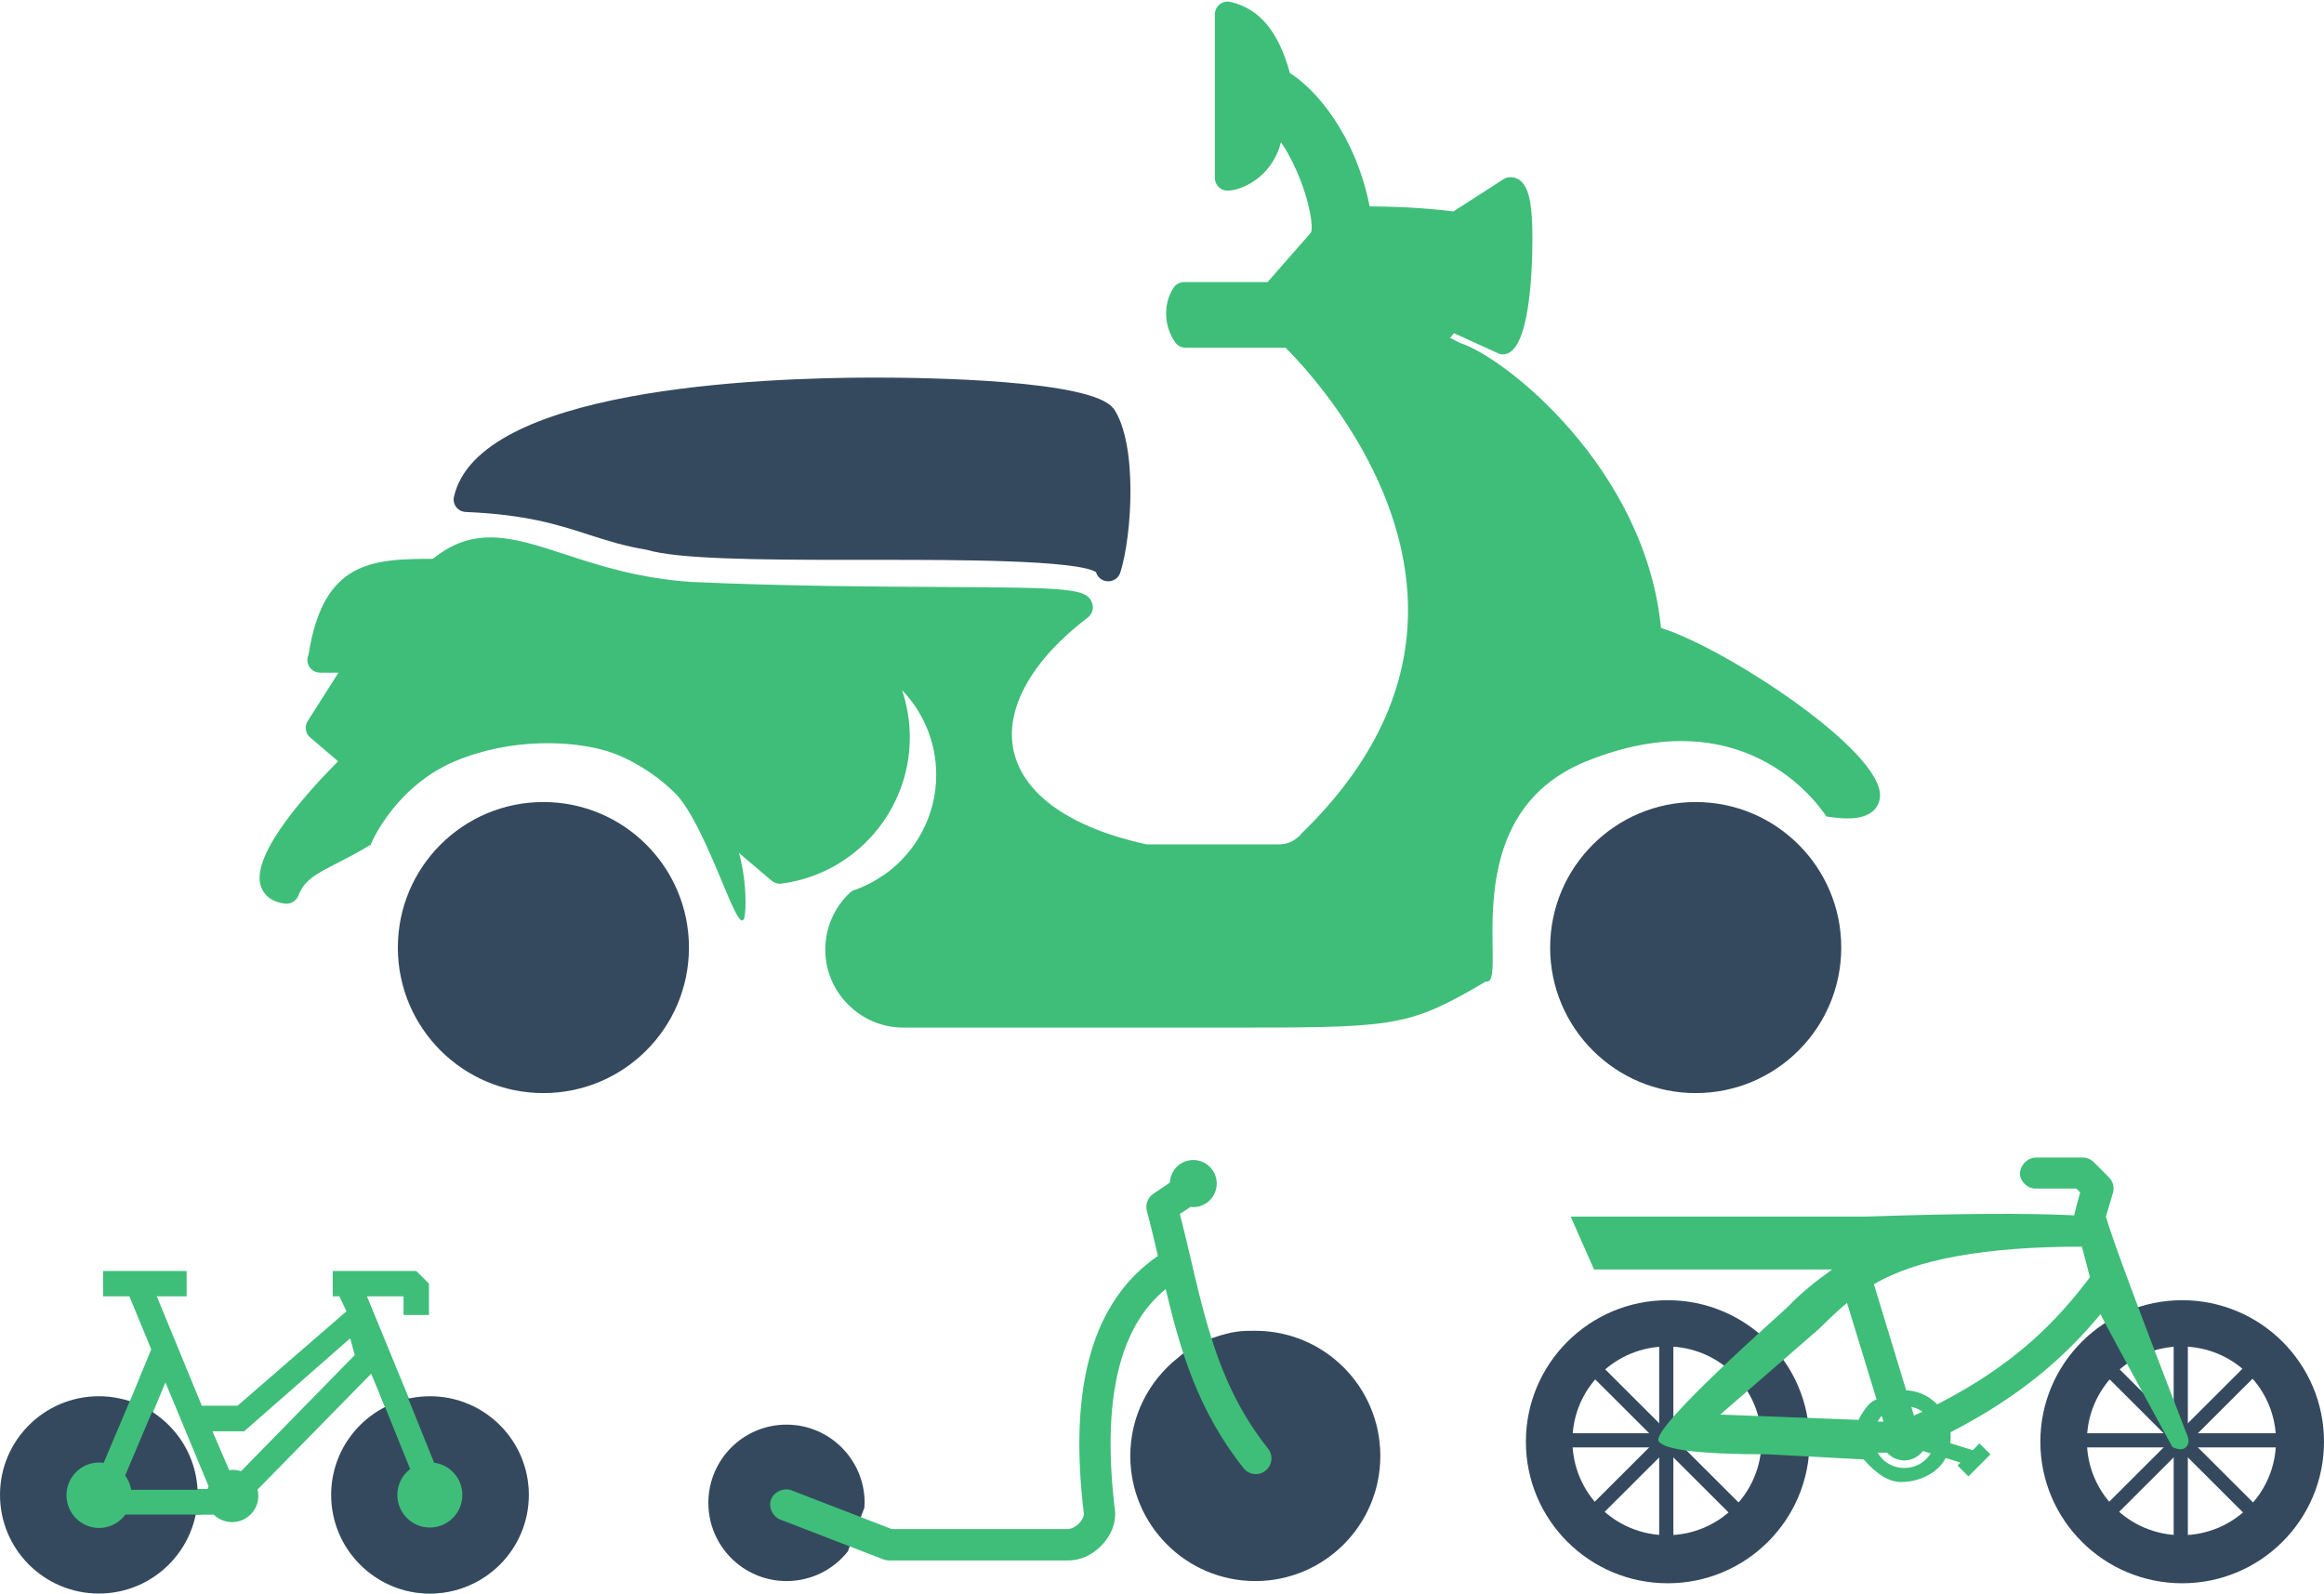 <?xml version="1.0" encoding="UTF-8"?>
<svg width="958px" height="657px" viewBox="0 0 958 657" version="1.1" xmlns="http://www.w3.org/2000/svg" xmlns:xlink="http://www.w3.org/1999/xlink">
    <!-- Generator: Sketch 55.1 (78136) - https://sketchapp.com -->
    <title>scooter</title>
    <desc>Created with Sketch.</desc>
    <g id="Layout_Template" stroke="none" stroke-width="1" fill="none" fill-rule="evenodd">
        <g id="scooter" transform="translate(-184, -128)">
            <g transform="translate(184, 128)">
                <g id="icon/miniscooter" transform="translate(292, 478)">
                    <g id="miniscooter">
                        <g>
                            <path d="M69.615,73.794 C78.675,76.997 71.968,72.593 83.744,82.053 C95.52,91.512 103.07,105.972 103.07,122.26 C103.07,150.752 79.995,173.853 51.535,173.853 C23.075,173.853 0,150.752 0,122.26 C0,93.768 23.075,70.667 51.535,70.667 C56.757,70.666 60.555,70.591 69.615,73.794 Z M277,141.606 C277,159.416 262.581,173.851 244.791,173.851 C234.549,173.851 225.428,169.115 219.526,161.659 L212.682,143.621 C212.644,142.953 212.581,142.286 212.581,141.606 C212.581,123.795 227,109.36 244.791,109.36 C262.581,109.36 277,123.795 277,141.606 Z" id="Fill-1" fill="#35495E" transform="translate(138.5, 122.259) scale(-1, 1) translate(-138.5, -122.259) "></path>
                            <path d="M57.69,0.261 C62.899,0.261 67.152,4.383 67.353,9.568 L74.198,14.222 C76.488,15.764 77.545,18.622 76.815,21.303 C75.154,27.411 73.732,33.594 72.286,39.816 C85.522,48.845 94.67,62.211 99.665,78.863 C105.227,97.388 105.969,119.946 102.785,146.235 L102.785,146.336 C102.811,147.184 103.515,148.815 104.899,150.18 C106.309,151.571 108.158,152.406 109.228,152.406 L182.006,152.406 L222.875,136.625 C226.071,135.069 230.45,136.84 231.733,140.166 C233.017,143.491 230.916,147.652 227.506,148.663 L185.631,164.849 C184.901,165.165 184.109,165.33 183.316,165.355 L109.23,165.355 C103.857,165.355 99.265,162.876 95.843,159.488 C92.421,156.099 89.904,151.584 89.904,146.235 C89.891,145.97 89.891,145.691 89.904,145.426 C93.049,119.946 92.244,98.778 87.387,82.605 C83.612,70.048 77.636,60.501 69.067,53.47 C63.141,78.419 55.818,103.621 36.956,127.317 C34.729,130.112 30.678,130.567 27.897,128.329 C25.116,126.09 24.663,122.019 26.89,119.224 C50.331,89.786 54.307,57.086 63.228,22.513 L58.799,19.579 C58.421,19.63 58.081,19.68 57.691,19.68 C52.357,19.68 48.028,15.33 48.028,9.969 C48.028,4.607 52.357,0.257 57.691,0.257 L57.69,0.261 Z" id="Path" fill="#3FBE79" transform="translate(128.795, 82.806) scale(-1, 1) translate(-128.795, -82.806) "></path>
                        </g>
                    </g>
                </g>
                <g id="icon/pedelec" transform="translate(629, 477)">
                    <g id="pedelec">
                        <g id="Group-9" transform="translate(0, 59.062)" fill="#35495E">
                            <path d="M58.463,116.701 C26.175,116.701 0,90.576 0,58.35 C0,26.124 26.175,0 58.463,0 C90.751,0 116.925,26.124 116.925,58.35 C116.925,90.576 90.751,116.701 58.463,116.701 Z M58.163,96.882 C79.688,96.882 97.138,79.466 97.138,57.982 C97.138,36.498 79.688,19.082 58.163,19.082 C36.637,19.082 19.188,36.498 19.188,57.982 C19.188,79.466 36.637,96.882 58.163,96.882 Z" id="Combined-Shape"></path>
                            <rect id="Rectangle" x="12.862" y="54.849" width="90.032" height="5.835"></rect>
                            <polygon id="Rectangle" transform="translate(57.878, 57.767) scale(-1, -1) rotate(90) translate(-57.878, -57.767) " points="12.948 54.844 102.808 54.844 102.808 60.69 12.948 60.69"></polygon>
                            <polygon id="Rectangle" transform="translate(57.878, 57.767) scale(-1, -1) rotate(45) translate(-57.878, -57.767) " points="12.908 54.89 102.854 54.803 102.848 60.644 12.902 60.73"></polygon>
                            <polygon id="Rectangle" transform="translate(57.878, 57.767) scale(-1, -1) rotate(135) translate(-57.878, -57.767) " points="12.902 54.803 102.848 54.89 102.854 60.73 12.908 60.644"></polygon>
                        </g>
                        <g id="Group-9" transform="translate(212.075, 59.062)" fill="#35495E">
                            <path d="M58.463,116.701 C26.175,116.701 0,90.576 0,58.35 C0,26.124 26.175,0 58.463,0 C90.751,0 116.925,26.124 116.925,58.35 C116.925,90.576 90.751,116.701 58.463,116.701 Z M58.163,96.882 C79.688,96.882 97.138,79.466 97.138,57.982 C97.138,36.498 79.688,19.082 58.163,19.082 C36.637,19.082 19.188,36.498 19.188,57.982 C19.188,79.466 36.637,96.882 58.163,96.882 Z" id="Combined-Shape"></path>
                            <rect id="Rectangle" x="12.862" y="54.849" width="90.032" height="5.835"></rect>
                            <polygon id="Rectangle" transform="translate(57.878, 57.767) scale(-1, -1) rotate(90) translate(-57.878, -57.767) " points="12.948 54.844 102.808 54.844 102.808 60.69 12.948 60.69"></polygon>
                            <polygon id="Rectangle" transform="translate(57.878, 57.767) scale(-1, -1) rotate(45) translate(-57.878, -57.767) " points="12.908 54.89 102.854 54.803 102.848 60.644 12.902 60.73"></polygon>
                            <polygon id="Rectangle" transform="translate(57.878, 57.767) scale(-1, -1) rotate(135) translate(-57.878, -57.767) " points="12.902 54.803 102.848 54.89 102.854 60.73 12.908 60.644"></polygon>
                        </g>
                        <path d="M210.321,13.03 L226.902,13.03 L228.495,14.635 C227.603,17.705 226.71,21.107 225.997,24.075 C207.016,23.115 178.402,23.284 140.156,24.582 L18.462,24.582 L28.098,46.401 L126.216,46.401 C119.946,50.975 114.214,55.296 108.261,61.5 C105.927,63.933 51.219,111.837 54.743,117.218 C57.092,120.805 72.158,122.598 99.942,122.598 L139.268,124.713 C144.621,130.915 149.769,134.017 154.712,134.017 C162.127,134.017 169.881,130.357 173.042,124.114 L179.134,126.013 L177.936,127.21 L182.435,131.707 L191.522,122.598 L186.921,118.101 L184.219,120.904 L174.928,117.999 C175.209,116.445 175.081,114.967 175.03,113.503 C204.47,98.432 223.04,81.59 236.88,64.786 C237.186,65.771 247.056,84.028 266.489,119.557 C269.042,120.842 270.946,120.842 272.2,119.557 C273.455,118.273 273.455,116.323 272.2,113.708 C252.46,62.673 241.426,32.964 239.098,24.582 L241.901,15.143 C242.717,12.875 242.118,10.149 240.398,8.442 L234,2.034 C232.815,0.888 231.158,0.225 229.501,0.238 L210.32,0.238 C206.318,0.276 203.591,3.996 203.629,6.939 C203.783,10.278 206.982,13.183 210.321,13.03 Z M232.509,49.579 C218.821,67.783 201.425,85.707 169.563,102.001 C166.262,98.624 161.788,96.408 156.767,96.204 L143.474,52.484 C160.867,42.148 189.444,36.98 229.207,36.98 C230.652,42.56 231.753,46.759 232.509,49.579 Z M144.57,100.001 C142.221,100.591 139.732,103.388 137.104,108.391 L80.131,106.205 L120.597,71.094 C125.805,65.964 129.735,62.329 132.386,60.189 L144.57,100.001 Z M158.871,103.02 C160.541,103.402 162.121,104.052 163.472,105.02 C162.325,105.568 161.153,106.078 159.98,106.625 L158.871,103.02 Z M146.687,106.727 L147.388,109.122 L144.992,109.122 C145.489,108.256 146.012,107.441 146.687,106.727 Z M163.673,121.225 L166.872,122.231 C164.628,125.887 160.627,128.231 155.975,128.231 C151.221,128.231 147.194,125.734 144.989,121.925 L148.889,121.925 C150.648,123.836 153.184,125.123 155.988,125.123 C159.123,125.123 161.927,123.543 163.686,121.225 L163.673,121.225 Z" id="Fill-1" fill="#3FBE79"></path>
                    </g>
                </g>
                <g id="icon/scooter" transform="translate(107, 0)">
                    <g id="scooter" transform="translate(334, 225.5) scale(-1, 1) translate(-334, -225.5) ">
                        <path d="M635.628,313.872 L647.145,304.047 C649.12,302.372 649.567,299.469 648.151,297.273 L635.479,277.323 L642.896,277.323 L643.082,277.323 C645.989,277.323 648.3,275.016 648.3,272.113 C648.3,271.331 648.151,270.587 647.816,269.917 C641.778,231.358 621.837,230.428 596.53,230.391 C589.187,224.398 581.584,221.57 572.75,221.57 C563.395,221.57 553.667,224.771 542.374,228.455 C528.621,232.959 511.513,238.579 489.522,239.956 C450.611,241.668 415.389,241.854 387.103,242.003 C333.655,242.263 326.76,242.561 324.747,248.814 C324.076,250.935 324.784,253.206 326.536,254.545 C349.831,272.299 360.976,292.397 357.136,309.629 C353.111,327.643 333.692,341.265 302.421,348.114 L247.631,348.114 C244.799,348.114 242.264,347.183 239.842,345.062 C239.543,344.876 239.245,344.541 238.425,343.573 C208.906,314.914 194.147,283.501 194.593,250.116 C195.301,195.479 236.785,151.596 245.059,143.374 L286.282,143.374 C287.959,143.374 289.562,142.555 290.531,141.178 C292.991,137.679 294.295,133.585 294.295,129.305 C294.295,125.397 293.289,121.824 291.276,118.697 C290.307,117.208 288.667,116.278 286.878,116.278 L252.476,116.278 L234.623,95.919 C233.616,93.872 234.772,83.488 240.661,70.127 C242.972,64.916 245.171,61.194 246.96,58.664 C250.873,73.663 263.769,78.614 268.987,78.614 C271.857,78.614 274.205,76.269 274.205,73.403 L274.205,5.888 C274.205,4.325 273.497,2.836 272.267,1.831 C271.037,0.826 269.435,0.454 267.869,0.789 C256.017,3.357 247.929,12.959 243.27,30.117 C232.275,37.003 216.211,55.91 210.397,85.089 C193.885,85.238 184.418,86.132 175.883,87.174 L155.234,73.887 C154.377,73.329 153.408,73.068 152.401,73.068 C148.19,73.068 145.469,76.418 144.276,83.08 C143.643,86.765 143.307,91.715 143.307,97.856 C143.307,112.371 144.5,146.092 155.42,146.092 C156.166,146.092 156.911,145.943 157.582,145.608 L175.584,137.383 L177.261,139.281 L173.049,141.439 C154.936,147.097 96.754,192.913 90.306,258.901 C64.216,266.903 -1.718,309.817 0.034,328.649 C0.295,331.292 2.047,337.433 13.266,337.433 C15.763,337.433 18.67,337.172 22.062,336.614 C19.488,341.615 49.146,284.763 121.072,313.873 C177.261,336.614 152.401,406.82 162.502,404.65 C164.401,405.768 166.205,406.82 167.933,407.811 C195.597,423.669 203.673,423.669 270.293,423.669 L402.529,423.669 C411.139,423.669 419.264,420.319 425.339,414.215 C431.452,408.112 434.806,400.072 434.806,391.549 C434.806,382.579 431.079,373.981 424.557,367.989 C423.96,367.431 423.178,367.022 422.358,366.798 C418.407,365.421 414.605,363.411 410.729,360.769 C410.579,360.657 410.393,360.545 410.244,360.471 C396.976,351.017 389.073,335.72 389.073,319.493 C389.073,306.132 394.291,293.7 403.162,284.544 C401.038,290.759 399.957,297.385 399.957,304.047 C399.957,334.492 422.693,360.397 452.883,364.304 C454.337,364.527 455.827,364.044 456.946,363.076 L470.363,351.687 C468.574,358.275 467.679,365.085 467.679,371.971 C467.679,398.146 479.66,349.255 494.297,329.79 C498.133,324.69 510.939,313.872 524.898,309.629 C538.856,305.385 564.219,304.047 587.504,313.873 C614.846,325.412 624.441,353.334 621.94,348.114 C639.234,358.647 648.484,359.838 651.988,369.218 C652.845,371.451 655.119,372.828 657.467,372.567 C664.437,371.748 666.785,367.617 667.531,365.198 C671.78,351.724 646.062,324.331 635.626,313.873 L635.628,313.872 Z" id="Fill-1" fill="#3FBE79"></path>
                        <path d="M414.376,155.669 C392.905,155.669 325.026,156.635 316.116,168.306 L316.041,168.269 C305.865,182.951 308.4,221.011 313.171,236.027 C313.879,238.22 315.892,239.669 318.166,239.669 C318.427,239.669 318.688,239.632 318.986,239.595 C321.036,239.297 322.639,237.811 323.198,235.878 C331.101,230.823 382.243,230.823 410.014,230.823 L425.147,230.823 C463.206,230.823 495.822,230.489 508.459,226.66 C517.741,225.136 524.935,222.832 532.502,220.379 C545.064,216.327 558.073,212.127 583.048,211.087 C584.576,211.012 586.03,210.269 586.962,209.043 C587.857,207.853 588.229,206.255 587.857,204.768 C577.758,160.465 463.177,155.669 414.376,155.669 Z" id="Fill-2" fill="#35495E"></path>
                        <circle id="Oval" fill="#35495E" cx="76" cy="390.669" r="60"></circle>
                        <circle id="Oval" fill="#35495E" cx="551" cy="390.669" r="60"></circle>
                        <circle id="Oval" fill="#35495E" cx="550" cy="391" r="47"></circle>
                    </g>
                </g>
                <g id="bike" transform="translate(0, 524)">
                    <g id="Group-4" transform="translate(109, 66.5) scale(-1, 1) translate(-109, -66.5) ">
                        <g id="Group-3">
                            <path d="M175.984,55.545 C172.491,55.545 169.068,56.033 165.785,56.94 L155.657,32.308 L164.668,10.467 L175.495,10.467 L175.495,0 L141.057,0 L141.057,10.467 L153.351,10.467 L134.816,55.545 L120.065,55.545 L75.181,16.625 L78.119,10.467 L80.843,10.467 L80.843,0 L46.405,0 L41.167,5.233 L41.167,18.143 L51.645,18.143 L51.645,10.467 L66.733,10.467 L48.362,55.126 C45.987,54.638 43.472,54.428 40.957,54.428 C19.233,54.428 1.63,72.013 1.63,93.714 C1.63,115.415 19.233,133 40.957,133 C62.681,133 80.285,115.415 80.285,93.714 C80.285,78.223 71.343,64.895 58.351,58.475 L64.987,42.356 L111.857,90.156 C111.648,90.993 111.508,91.83 111.508,92.738 C111.508,98.669 116.328,103.553 122.335,103.553 C125.269,103.553 127.923,102.367 129.879,100.483 L138.471,100.483 C141.684,118.347 157.262,131.954 176.121,131.954 C197.217,131.954 214.333,114.858 214.333,93.783 C214.263,72.639 197.079,55.544 175.982,55.544 L175.984,55.545 Z M123.518,82.146 C123.031,82.076 122.474,82.006 121.987,82.006 C120.804,82.006 119.69,82.216 118.646,82.566 L71.776,34.676 L73.635,27.768 L117.358,66.115 L130.402,66.115 L123.518,82.146 Z M132.022,88.774 L149.807,45.96 L156.064,60.997 C145.941,67.053 138.912,77.635 137.716,89.887 L132.444,89.887 C132.304,89.539 132.163,89.191 132.022,88.773 L132.022,88.774 Z" id="Fill-1" fill="#3FBE79"></path>
                            <ellipse id="Oval" fill="#35495E" cx="177.252" cy="92.327" rx="40.748" ry="40.673"></ellipse>
                            <ellipse id="Oval-2" fill="#35495E" cx="40.748" cy="92.327" rx="40.748" ry="40.673"></ellipse>
                        </g>
                        <g id="Group-2" transform="translate(134.816, 52.818)" fill="#3FBE79">
                            <ellipse id="Oval" cx="42.34" cy="39.648" rx="13.435" ry="13.488"></ellipse>
                            <polygon id="Rectangle" transform="translate(33.994, 24.116) rotate(-23) translate(-33.994, -24.116) " points="28.936 0.43 39.12 0.416 39.052 47.801 28.868 47.816"></polygon>
                            <polygon id="Rectangle" transform="translate(23.816, 42.509) rotate(-90) translate(-23.816, -42.509) " points="18.707 18.896 28.925 18.896 28.925 66.122 18.707 66.122"></polygon>
                        </g>
                        <g id="Group" transform="translate(27.409, 47.409)" fill="#3FBE79">
                            <ellipse id="Oval" cx="13.397" cy="44.951" rx="13.397" ry="13.417"></ellipse>
                            <polygon id="Rectangle" transform="translate(20.197, 23.987) rotate(22) translate(-20.197, -23.987) " points="15.109 0.409 25.261 0.414 25.284 47.566 15.133 47.561"></polygon>
                        </g>
                    </g>
                </g>
            </g>
        </g>
    </g>
</svg>